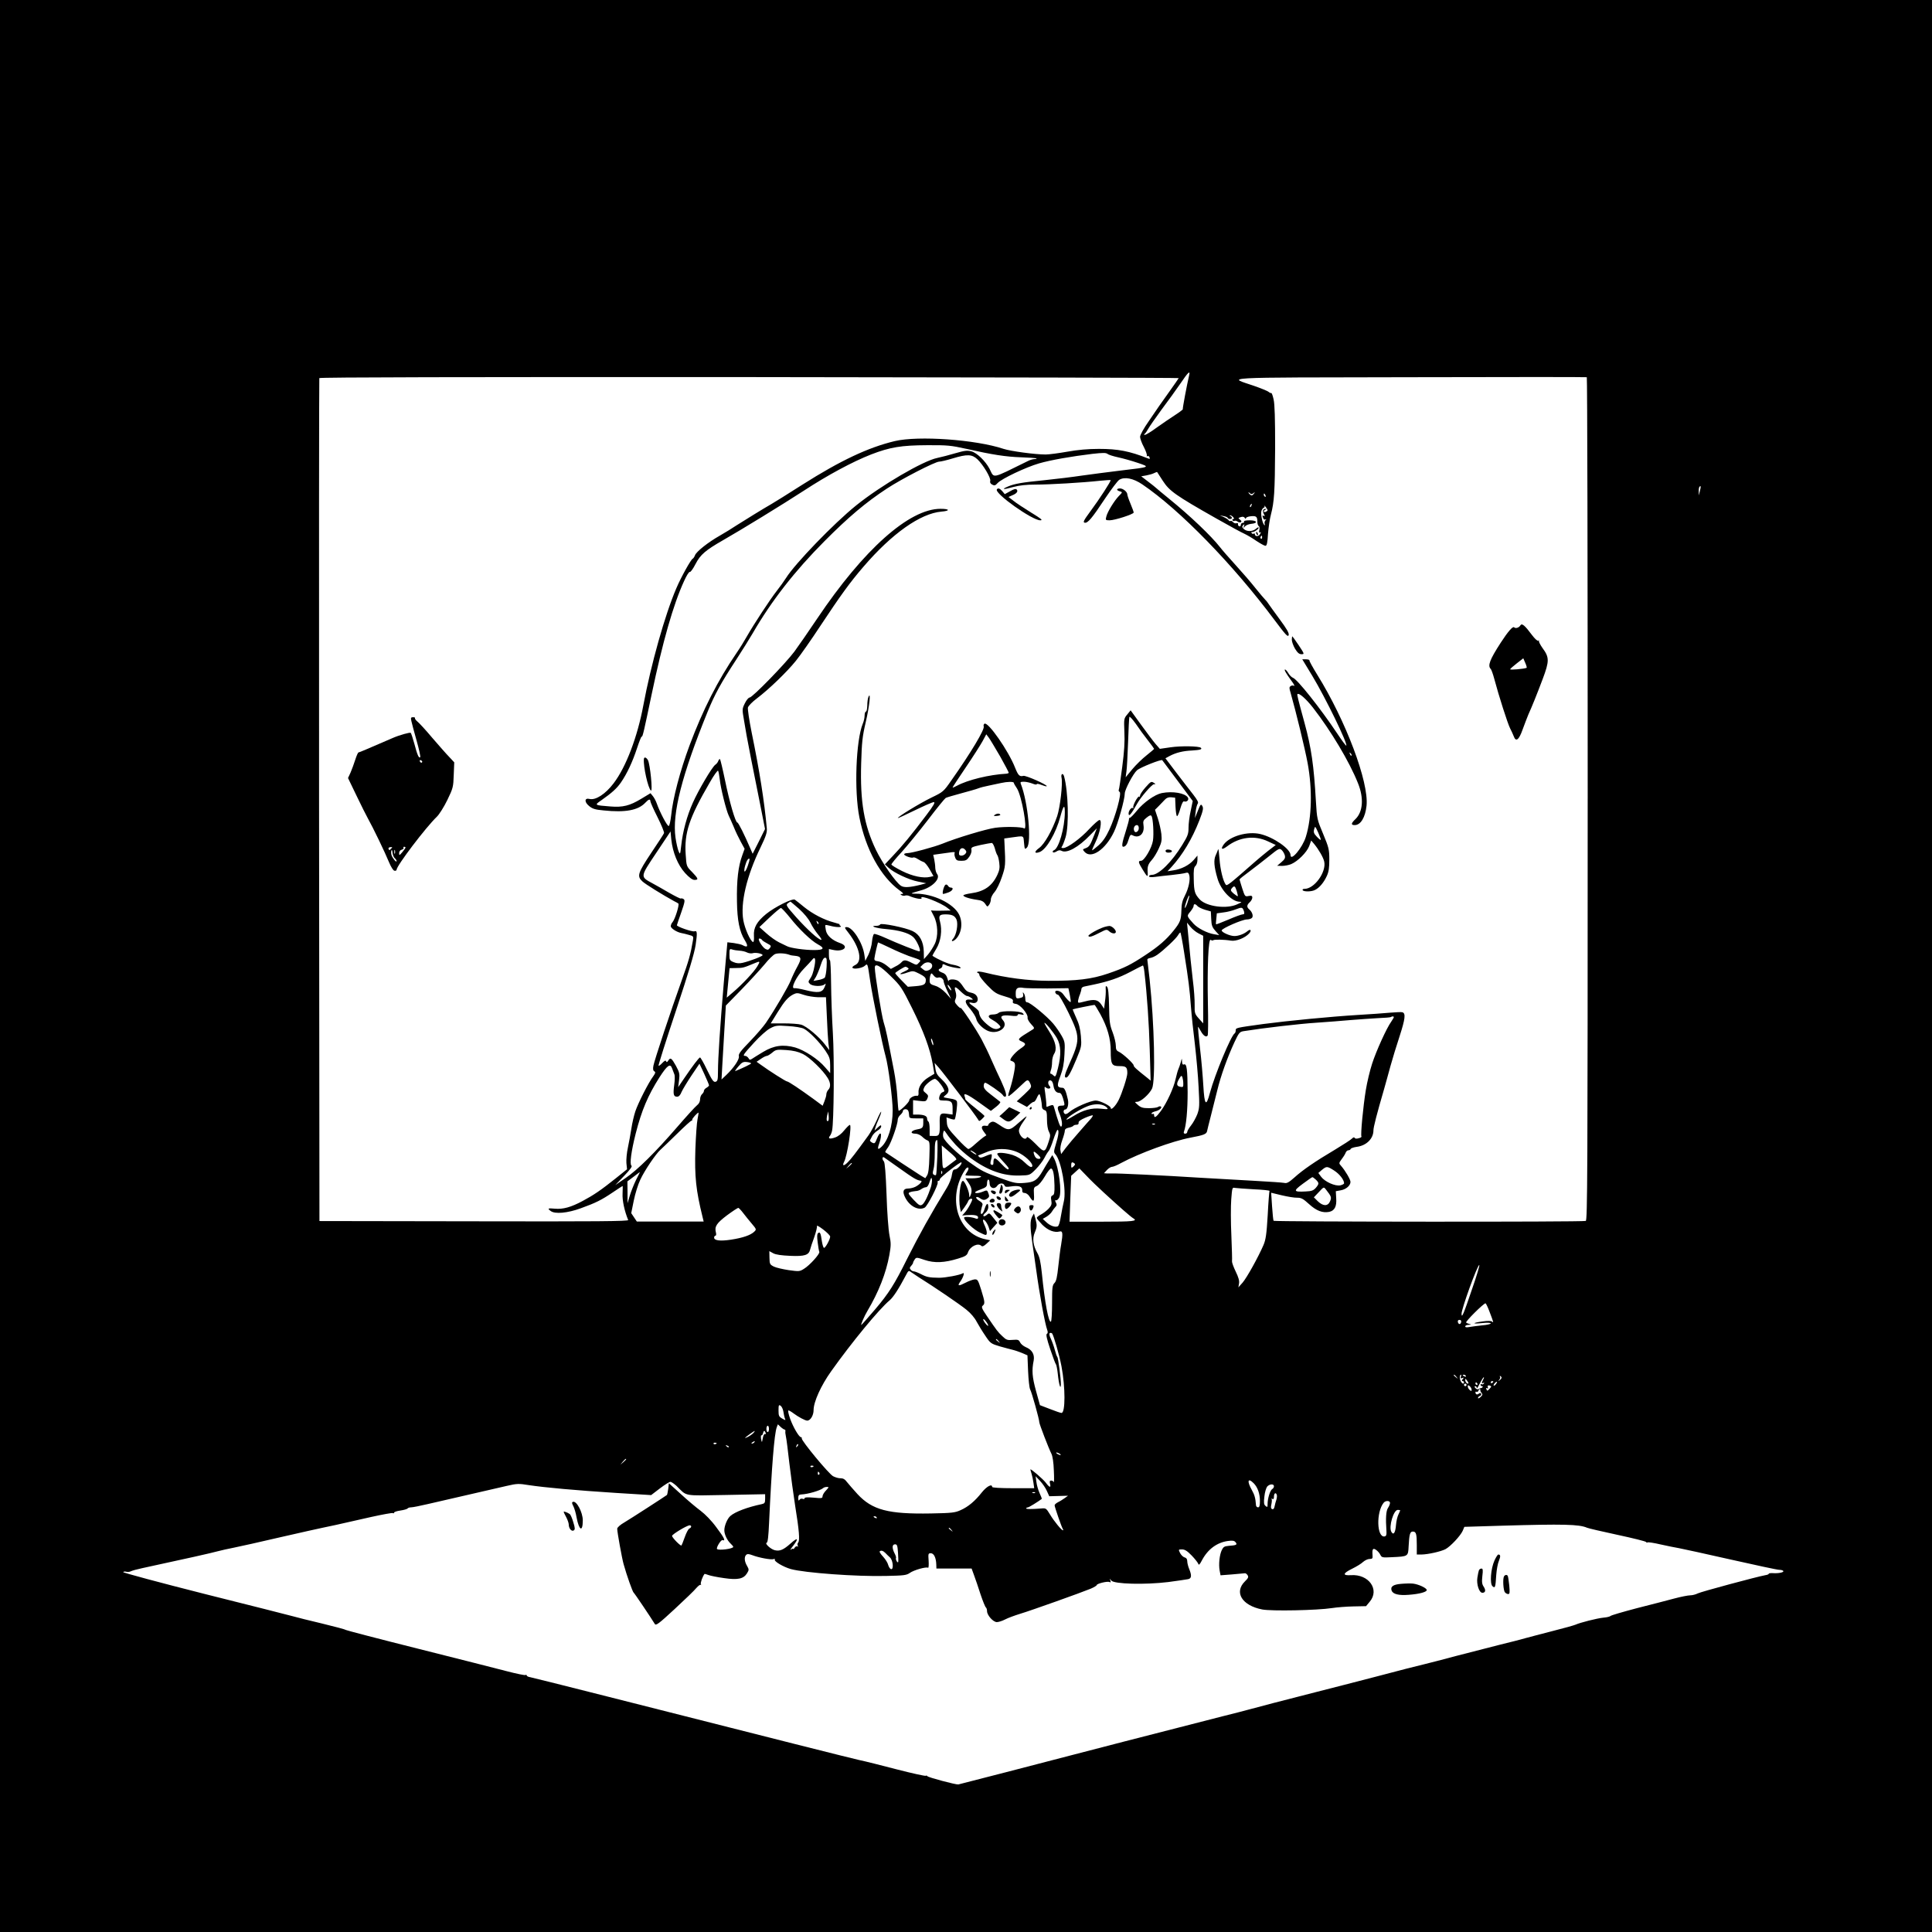 <?xml version="1.0" standalone="no"?>
<!DOCTYPE svg PUBLIC "-//W3C//DTD SVG 20010904//EN"
 "http://www.w3.org/TR/2001/REC-SVG-20010904/DTD/svg10.dtd">
<svg version="1.0" xmlns="http://www.w3.org/2000/svg"
 width="1515pt" height="1515pt" viewBox="0 0 1515 1515"
 preserveAspectRatio="xMidYMid meet">

<g transform="translate(0,1515) scale(0.1,-0.1)"
fill="#000000" stroke="none">
<path d="M0 7575 l0 -7575 7575 0 7575 0 0 7575 0 7575 -7575 0 -7575 0 0
-7575z m9325 4633 c-18 -76 -53 -264 -50 -267 2 -2 -24 -22 -58 -44 -34 -22
-99 -66 -144 -98 -44 -33 -87 -59 -95 -59 -9 0 -9 3 -2 8 6 4 18 21 27 38 9
17 56 84 104 150 49 65 116 158 149 206 60 89 79 107 69 66z m-82 -23 c-1 -3
-33 -49 -70 -101 -37 -53 -75 -106 -83 -117 -8 -12 -45 -66 -82 -120 -38 -54
-68 -108 -68 -122 0 -13 13 -50 30 -81 16 -31 26 -62 23 -67 -3 -6 -1 -7 4 -4
6 4 14 0 17 -9 5 -12 2 -15 -11 -9 -147 58 -236 75 -386 75 -85 0 -164 -7
-248 -22 -68 -12 -144 -22 -169 -22 -84 0 -275 26 -330 44 -218 73 -669 105
-854 61 -208 -50 -423 -151 -723 -341 -114 -73 -224 -141 -243 -152 -60 -34
-212 -128 -275 -168 -33 -22 -91 -58 -130 -80 -92 -52 -184 -125 -195 -154 -5
-13 -13 -25 -18 -27 -14 -6 -90 -142 -128 -231 -90 -209 -199 -598 -259 -918
-46 -248 -136 -485 -233 -612 -64 -85 -142 -135 -189 -123 -40 10 -42 -24 -4
-55 26 -22 47 -29 114 -35 171 -18 272 1 328 61 25 27 39 31 39 11 0 -7 25
-64 56 -125 31 -62 54 -118 51 -125 -2 -7 -48 -77 -101 -156 -105 -158 -113
-182 -68 -223 22 -21 163 -108 249 -155 13 -6 27 -14 32 -18 11 -6 -25 -122
-45 -146 -8 -8 -14 -23 -14 -32 0 -17 49 -48 85 -54 11 -2 37 -8 57 -14 35 -9
37 -12 32 -42 -19 -113 -33 -160 -89 -317 -83 -231 -212 -620 -221 -666 -5
-26 -3 -39 7 -45 11 -6 9 -14 -8 -38 -38 -50 -120 -213 -141 -276 -11 -33 -25
-94 -31 -135 -6 -41 -19 -108 -27 -148 -9 -40 -14 -95 -12 -122 l5 -49 -86
-69 c-120 -96 -175 -133 -261 -179 -93 -50 -155 -67 -220 -61 -54 5 -59 2 -32
-18 33 -26 132 -17 236 21 119 43 161 64 253 126 40 27 74 49 75 49 2 0 1 -27
0 -60 -3 -53 15 -137 44 -207 4 -10 -250 -12 -1208 -10 l-1213 2 -3 3300 c-1
1815 0 3305 2 3310 2 7 1133 9 3372 8 1853 -2 3368 -5 3367 -8z m3207 -3300
c0 -2965 -2 -3303 -15 -3309 -23 -9 -2443 -7 -2448 1 -3 5 -8 56 -12 114 l-7
106 83 -20 c46 -11 101 -20 122 -19 31 0 46 -8 92 -50 58 -53 106 -71 158 -61
42 9 60 42 55 107 l-3 55 38 7 c42 7 77 37 77 66 0 19 -40 87 -73 125 -19 21
-19 22 5 55 14 18 28 41 31 51 4 9 13 17 21 17 8 0 16 5 18 11 2 5 24 13 48
16 75 10 130 64 130 129 0 25 26 127 85 329 12 44 35 124 49 177 15 54 47 160
72 235 43 133 48 176 22 185 -7 3 -51 1 -98 -3 -47 -4 -161 -13 -255 -18 -212
-13 -543 -45 -740 -71 -215 -30 -215 -29 -215 -51 0 -10 -4 -20 -9 -23 -28
-18 -154 -321 -193 -465 -30 -114 -43 -99 -52 57 -4 70 -15 201 -26 292 -10
91 -17 166 -16 168 2 1 11 -14 22 -33 20 -37 43 -52 54 -35 4 6 5 118 2 248
-6 291 4 518 22 502 7 -5 16 -7 19 -3 8 7 86 6 139 -3 41 -7 111 21 143 56 22
24 12 39 -12 19 -27 -23 -71 -39 -103 -39 -35 0 -100 29 -100 44 1 16 162 86
197 86 17 0 35 6 41 13 12 14 1 47 -22 66 -21 18 -20 34 4 56 11 10 20 26 20
36 0 15 -6 17 -29 13 -28 -6 -29 -4 -50 60 -11 36 -21 67 -21 70 0 3 33 30 73
59 40 30 110 84 156 121 78 63 84 66 101 51 10 -9 21 -28 25 -42 5 -21 0 -31
-27 -54 l-33 -28 38 -1 c21 0 53 6 72 14 52 22 122 92 141 141 l16 44 23 -27
c37 -45 72 -106 79 -138 18 -82 -77 -214 -154 -214 -12 0 -18 -4 -15 -10 8
-14 71 -13 98 2 34 17 68 58 91 108 16 34 20 65 20 130 0 79 -4 94 -48 200
-47 112 -49 118 -57 255 -16 282 -36 421 -89 615 -51 186 -60 223 -56 227 12
12 66 -35 121 -105 141 -181 288 -427 354 -594 47 -116 39 -224 -20 -281 -35
-33 -37 -47 -6 -47 47 0 83 60 93 152 19 185 -162 666 -387 1028 -35 57 -63
107 -61 112 1 4 -11 8 -27 8 l-29 0 80 -132 c103 -171 278 -531 265 -545 -3
-2 -35 41 -72 97 -131 196 -313 425 -346 435 -10 4 -26 19 -36 36 -9 16 -21
29 -26 29 -10 0 9 -32 49 -87 24 -32 31 -48 16 -39 -4 2 -14 1 -21 -4 -12 -7
-12 -16 -1 -51 44 -156 112 -435 134 -553 38 -205 33 -427 -14 -578 -26 -85
-120 -197 -120 -143 0 48 -134 141 -238 165 -100 23 -238 -17 -286 -82 -27
-38 -14 -45 26 -15 97 74 217 89 322 39 l60 -28 -60 -46 c-32 -26 -75 -61 -94
-78 -212 -186 -228 -199 -238 -187 -21 28 -43 117 -49 202 -4 50 -8 83 -11 75
-2 -8 -11 -30 -19 -47 -17 -36 -13 -89 14 -181 25 -90 111 -181 172 -183 23
-1 21 -3 -17 -20 -83 -39 -241 -18 -294 38 -39 43 -45 61 -47 159 -2 72 1 93
13 103 9 8 16 29 16 48 l0 34 -30 -35 c-36 -41 -97 -72 -160 -81 l-45 -7 31
33 c87 95 162 220 219 366 30 78 33 96 23 113 -11 18 -14 14 -35 -38 l-23 -57
6 50 c3 28 11 56 16 63 8 9 -1 27 -34 70 -25 31 -84 109 -132 171 l-87 115 33
18 c49 26 105 40 176 43 63 4 81 9 69 21 -13 14 -158 16 -239 4 l-83 -12 -34
39 c-18 21 -69 89 -114 151 l-81 112 -26 -32 c-27 -32 -27 -35 -23 -138 4 -75
-1 -153 -17 -275 -12 -93 -24 -174 -27 -179 -3 -4 0 -12 7 -16 17 -11 -33
-194 -81 -296 -27 -58 -52 -94 -85 -123 -26 -23 -48 -40 -50 -38 -2 1 10 29
26 62 36 73 55 175 32 175 -8 0 -43 -31 -79 -69 -68 -75 -173 -151 -205 -151
-15 0 -18 3 -10 13 5 6 18 39 28 72 28 93 21 359 -12 478 -9 29 -26 19 -20
-10 11 -47 -11 -234 -34 -303 -39 -112 -99 -219 -142 -250 -40 -29 -38 -47 5
-31 53 21 128 149 162 278 24 89 35 100 35 33 -1 -123 -47 -282 -85 -297 -8
-3 -12 -9 -9 -15 3 -5 15 -3 28 5 15 10 27 12 39 6 41 -24 133 26 226 123 l52
53 -21 -54 c-31 -79 -38 -91 -67 -102 -25 -9 -25 -10 -8 -29 52 -58 164 18
230 156 31 63 85 256 85 302 0 30 66 156 96 182 26 23 191 88 198 79 1 -2 56
-75 121 -162 l118 -158 -16 -77 c-10 -43 -17 -102 -17 -133 0 -48 -6 -64 -49
-134 -82 -134 -184 -235 -238 -235 -12 0 -23 -5 -23 -11 0 -7 16 -9 48 -5 26
4 85 10 132 15 47 5 95 12 107 16 16 5 23 2 28 -15 11 -34 -4 -106 -33 -162
-21 -40 -27 -68 -28 -118 -2 -73 -10 -94 -61 -157 -57 -71 -114 -121 -215
-188 -122 -81 -168 -104 -299 -149 -129 -44 -243 -58 -468 -57 -162 1 -329 23
-499 65 -29 7 -55 10 -58 5 -3 -5 0 -9 5 -9 6 0 11 -7 11 -16 0 -9 28 -45 62
-80 56 -58 70 -67 134 -86 58 -17 70 -24 67 -39 -4 -13 2 -18 23 -21 33 -4 97
-79 92 -109 -2 -9 11 -32 27 -49 28 -30 29 -33 11 -44 -121 -74 -122 -76 -81
-94 34 -16 32 -25 -16 -57 -44 -31 -89 -87 -73 -92 37 -13 39 -20 26 -93 -7
-39 -21 -95 -31 -125 -10 -29 -17 -56 -14 -59 5 -5 31 18 125 106 25 24 33 23
47 -9 12 -27 11 -30 -46 -84 l-60 -55 40 -22 40 -22 22 20 c12 11 26 20 32 20
6 0 16 14 23 30 7 17 16 30 20 30 7 0 19 -59 21 -102 0 -9 9 -20 20 -23 16 -5
19 -16 19 -73 0 -40 6 -79 15 -95 13 -26 13 -34 -1 -77 -30 -91 -33 -92 -104
-19 -37 37 -65 59 -67 52 -12 -34 -63 9 -63 53 0 11 14 40 30 62 17 23 30 44
30 48 0 3 -28 -20 -62 -50 -71 -64 -82 -65 -154 -15 -36 24 -47 28 -64 19 -11
-6 -20 -15 -20 -21 0 -6 -8 -9 -17 -7 -36 6 -44 -11 -20 -44 l22 -30 -24 -16
c-13 -9 -42 -34 -65 -54 -22 -21 -46 -38 -52 -38 -7 0 -47 37 -89 83 -67 72
-78 89 -80 124 l-3 41 29 -10 c17 -6 32 -8 35 -6 9 9 24 123 18 140 -3 12 -20
19 -55 24 -27 4 -49 9 -49 11 0 3 10 13 22 22 30 25 17 66 -37 117 -36 33 -45
49 -50 85 l-6 44 31 -35 c37 -41 293 -379 308 -406 10 -18 11 -18 31 0 12 11
21 22 21 25 0 3 -34 32 -75 65 -41 32 -75 62 -75 66 0 5 -3 15 -6 24 -12 31
23 16 115 -50 l91 -65 41 32 c22 17 37 35 32 39 -4 4 -36 28 -69 54 -48 36
-61 53 -60 72 0 13 6 24 11 24 14 0 128 -80 138 -96 4 -8 12 -14 17 -14 19 0
9 39 -29 122 -22 45 -56 121 -77 168 -20 47 -55 119 -77 160 -48 88 -158 253
-164 246 -3 -3 -15 7 -28 22 -19 21 -21 30 -12 49 7 16 7 34 0 58 -14 44 -3
44 41 0 20 -19 41 -35 49 -35 7 0 22 -7 33 -15 18 -15 18 -15 -11 -13 -44 4
-43 -22 4 -75 21 -26 42 -59 46 -75 6 -31 43 -71 84 -92 78 -40 177 23 125 81
-27 30 -8 42 57 35 42 -5 59 -4 59 5 0 7 9 9 27 4 23 -5 25 -4 14 9 -17 20
-170 23 -190 4 -6 -7 -26 -13 -43 -13 -41 0 -47 -20 -11 -39 15 -8 39 -24 51
-36 19 -18 21 -24 10 -31 -27 -17 -56 -8 -101 31 -42 37 -56 59 -61 97 -1 7
-19 25 -39 39 -43 29 -47 39 -13 30 33 -8 53 16 38 49 -8 16 -23 26 -47 31
-28 5 -42 16 -61 45 -13 21 -32 43 -43 49 -27 14 -71 13 -72 -2 0 -7 -5 2 -10
21 -7 23 -19 37 -40 44 -32 12 -37 25 -14 33 8 4 15 12 15 20 0 16 5 17 28 5
10 -5 41 -14 70 -19 42 -7 50 -7 42 3 -6 7 -32 16 -57 20 -35 5 -118 41 -161
70 -1 2 12 26 30 55 36 59 48 146 29 215 -12 45 -4 55 44 55 51 0 73 -11 86
-42 14 -35 -1 -121 -28 -150 -21 -23 0 -24 23 -1 45 46 56 130 24 193 -44 86
-205 163 -339 162 -49 0 -45 2 44 27 87 24 153 92 123 128 -7 9 -13 30 -14 47
0 17 -4 47 -8 67 l-8 36 49 7 c26 3 65 9 87 12 26 4 37 3 32 -4 -3 -6 -2 -22
4 -36 8 -22 16 -26 49 -26 33 0 43 5 61 31 13 18 20 40 18 53 -4 22 1 24 71
40 42 9 82 16 88 16 7 0 17 -19 24 -42 6 -24 15 -48 20 -54 5 -7 12 -34 15
-61 5 -37 1 -59 -15 -93 -41 -88 -103 -131 -208 -145 -29 -4 -55 -11 -58 -15
-6 -10 43 -27 107 -36 35 -4 51 -13 64 -32 16 -24 17 -25 30 -7 8 10 14 30 14
43 0 13 13 39 29 57 16 18 42 71 57 117 29 84 30 93 21 263 l-2 40 50 7 c110
15 99 19 105 -41 5 -52 6 -54 23 -37 38 39 8 358 -48 499 -6 14 -2 17 24 17
18 0 47 -7 66 -14 19 -8 35 -11 35 -5 0 5 16 2 37 -6 20 -8 38 -13 41 -10 9 9
-163 86 -183 81 -30 -8 -41 4 -65 64 -52 133 -212 362 -240 345 -6 -4 -9 -13
-6 -21 9 -23 -99 -204 -252 -421 -63 -91 -66 -93 -157 -137 -91 -44 -271 -154
-264 -161 2 -1 62 26 133 61 72 35 138 64 148 64 14 0 1 -24 -58 -102 -116
-154 -191 -245 -262 -319 l-63 -67 28 -26 c41 -39 159 -95 232 -109 l64 -13
-44 -12 c-84 -21 -130 -24 -154 -8 -41 27 -147 179 -196 281 -93 194 -125 377
-116 678 5 167 9 209 36 325 29 124 42 246 21 197 -5 -11 -9 -41 -9 -67 -1
-27 -5 -48 -11 -48 -5 0 -10 -14 -10 -30 0 -17 -6 -46 -14 -64 -54 -130 -69
-526 -27 -736 50 -252 167 -464 315 -572 29 -21 34 -28 20 -28 -15 0 -16 -2
-5 -9 8 -5 20 -7 28 -4 7 3 21 2 31 -2 47 -21 107 -31 98 -17 -18 29 150 -35
204 -78 l25 -20 -55 -1 c-30 -1 -65 -1 -78 0 l-22 2 22 -43 c33 -63 37 -160 8
-220 -12 -25 -36 -63 -53 -83 l-32 -36 -1 59 c-2 79 -33 135 -88 161 -55 27
-249 66 -254 52 -2 -6 -15 -11 -30 -11 -58 0 -3 -19 73 -25 103 -9 178 -30
214 -61 29 -24 68 -114 50 -114 -15 0 -173 63 -263 104 -44 20 -85 35 -92 32
-6 -2 -13 -29 -16 -58 -2 -30 -15 -76 -28 -104 l-25 -49 -7 48 c-13 94 -92
217 -138 217 -20 0 -19 -4 15 -47 88 -115 110 -224 50 -251 -15 -7 -24 -16
-20 -21 8 -14 77 -3 97 16 22 20 21 21 42 -122 17 -117 94 -492 120 -586 22
-77 56 -338 56 -426 0 -123 -36 -239 -89 -287 -28 -26 -33 -18 -16 29 27 77
10 108 -19 35 -14 -36 -18 -40 -37 -30 -11 6 -19 14 -17 18 2 4 10 19 17 33 7
14 26 33 42 43 16 9 29 24 29 33 0 13 -5 12 -26 -8 l-26 -24 7 25 c4 14 15 43
26 66 10 22 19 47 19 55 0 8 -16 -20 -34 -63 -19 -42 -48 -96 -65 -120 -105
-145 -139 -189 -164 -213 -29 -30 -45 -29 -29 2 26 47 64 294 46 292 -5 0 -25
-20 -44 -43 -21 -27 -50 -49 -73 -56 -40 -14 -57 -9 -39 13 6 7 14 26 17 42
14 66 18 565 6 764 -7 113 -13 288 -14 388 -1 101 -5 183 -9 183 -5 0 -8 20
-8 44 l0 44 33 -7 c83 -18 130 28 54 54 -61 21 -104 59 -111 101 -4 20 -6 38
-3 40 2 2 19 -1 38 -6 46 -13 100 -13 79 0 -8 5 -10 10 -5 11 6 0 -14 7 -44
15 -80 21 -168 67 -235 121 -32 26 -65 53 -73 58 -17 13 -157 -57 -225 -112
-73 -60 -100 -107 -96 -171 2 -31 -1 -51 -7 -49 -21 7 -64 104 -76 170 -24
135 25 346 135 572 43 89 52 118 49 150 -20 216 -56 445 -119 752 -19 95 -32
182 -29 195 4 13 35 45 70 71 94 71 236 208 306 295 34 42 122 167 194 277
155 234 229 337 336 461 223 260 447 418 611 432 72 6 66 22 -7 22 -245 0
-603 -319 -967 -861 -64 -96 -145 -212 -179 -259 -72 -96 -329 -360 -351 -360
-8 0 -25 -20 -37 -45 -22 -45 -22 -46 -6 -138 8 -50 18 -103 20 -117 7 -39 52
-273 101 -513 l43 -218 -48 -97 -49 -97 -17 39 c-47 110 -95 206 -103 206 -15
0 -62 162 -97 333 -18 87 -36 161 -39 164 -3 3 -9 -3 -13 -13 -3 -10 -14 -25
-24 -31 -26 -19 -131 -197 -176 -298 -46 -102 -79 -225 -91 -335 -8 -72 -9
-74 -21 -45 -7 17 -18 65 -24 107 -27 189 50 490 252 987 56 137 103 223 226
411 45 69 102 161 128 205 145 251 329 487 562 721 189 190 324 304 490 413
114 75 378 211 410 211 12 0 59 11 105 25 115 35 152 33 195 -7 45 -43 107
-147 100 -169 -4 -12 2 -22 15 -29 18 -10 25 -8 43 12 31 34 221 124 324 154
94 27 254 55 420 75 81 9 105 9 117 0 8 -7 46 -19 83 -27 37 -8 106 -27 153
-43 101 -34 105 -33 -133 -61 -92 -11 -227 -29 -300 -39 -73 -11 -204 -27
-292 -36 -182 -18 -239 -28 -291 -50 -57 -24 -36 -26 41 -4 49 13 102 19 176
19 111 0 367 15 504 30 44 4 82 7 84 5 5 -6 -87 -148 -159 -245 -52 -71 -60
-86 -44 -89 24 -4 55 32 161 192 47 70 96 135 109 144 41 26 110 13 181 -35
295 -200 709 -625 1038 -1065 86 -115 104 -135 110 -118 5 16 -13 47 -72 127
-43 58 -82 113 -88 122 -5 9 -17 23 -26 32 -8 8 -42 48 -75 89 -32 41 -102
122 -154 179 -52 57 -108 121 -123 141 -68 87 -233 245 -402 382 -49 40 -95
78 -101 84 -6 6 -34 28 -63 50 l-52 40 40 7 c22 4 50 12 61 18 12 6 23 10 24
8 1 -2 21 -32 44 -68 52 -80 97 -113 422 -297 121 -68 190 -106 219 -119 19
-9 61 -33 92 -55 32 -21 64 -39 72 -39 11 0 16 23 20 93 4 50 14 119 23 152
26 100 31 175 33 520 0 232 -3 346 -12 383 -6 29 -15 52 -18 50 -3 -2 -13 2
-21 9 -8 7 -59 28 -114 47 -204 71 -323 65 1216 68 762 2 1388 2 1393 0 4 -2
7 -1490 7 -3307z m-4875 2746 c208 -47 312 -63 434 -67 62 -2 116 -6 119 -9 3
-3 -4 -5 -16 -5 -11 0 -33 -6 -49 -14 -297 -146 -264 -139 -304 -61 -32 60
-98 124 -142 136 -32 8 -53 6 -125 -15 -48 -14 -112 -31 -142 -37 -111 -22
-445 -218 -636 -372 -175 -141 -480 -457 -550 -569 -15 -24 -48 -70 -74 -103
-53 -68 -177 -257 -233 -355 -20 -36 -56 -94 -81 -130 -147 -215 -264 -445
-368 -723 -75 -201 -132 -419 -145 -551 -5 -44 -13 -81 -19 -83 -11 -4 -70
108 -94 177 -7 20 -21 46 -31 58 l-18 22 -73 -44 c-89 -54 -144 -68 -241 -60
-127 10 -128 10 -71 49 83 58 122 94 153 139 48 69 92 164 126 268 18 54 34
95 37 92 7 -6 18 44 78 331 86 410 169 703 254 888 19 43 40 76 45 72 6 -3 26
25 45 62 38 74 78 108 216 187 142 81 465 279 633 388 188 123 384 228 527
284 150 58 238 72 440 73 159 1 187 -2 305 -28z m5755 -331 l-8 -35 -1 31 c-1
17 2 34 6 37 11 12 12 3 3 -33z m-3501 -17 c14 11 14 10 2 -6 -10 -13 -17 -15
-27 -6 -8 6 -14 14 -14 17 0 3 5 1 12 -6 9 -9 15 -9 27 1z m95 -19 c3 -8 2
-12 -4 -9 -6 3 -10 10 -10 16 0 14 7 11 14 -7z m-111 -79 c-3 -9 -8 -14 -10
-11 -3 3 -2 9 2 15 9 16 15 13 8 -4z m127 -36 c0 -4 -7 -9 -15 -13 -8 -3 -15
-1 -15 3 0 5 6 12 13 14 9 4 9 6 0 6 -19 1 -25 -17 -12 -40 8 -15 8 -19 0 -15
-13 8 -14 4 -5 -18 3 -9 11 -13 18 -9 8 4 8 2 -1 -7 -6 -7 -9 -20 -6 -29 4 -9
2 -12 -3 -8 -16 15 -31 93 -21 115 6 12 14 22 19 22 5 0 6 6 3 13 -4 6 1 3 9
-7 9 -11 16 -23 16 -27z m-312 -61 c5 -11 32 -10 32 1 0 5 -6 12 -12 14 -8 4
-9 6 -2 6 6 1 17 -6 24 -14 9 -11 9 -15 1 -15 -7 0 -9 -5 -6 -10 4 -6 11 -8
16 -4 5 3 16 0 24 -6 8 -6 19 -9 25 -5 8 5 5 11 -6 20 -16 12 -16 13 5 20 16
5 26 3 32 -6 5 -9 9 -10 9 -3 0 7 18 14 40 16 42 4 50 -4 50 -47 0 -13 5 -27
11 -31 6 -3 8 -17 4 -31 -4 -17 -2 -23 6 -18 8 6 8 2 0 -13 -11 -21 -41 -21
-41 0 0 5 -4 7 -9 3 -5 -3 -13 -1 -16 5 -4 6 -3 9 2 8 13 -4 53 22 53 34 0 6
-10 2 -22 -9 -27 -23 -72 -23 -96 0 -13 14 -14 19 -3 29 10 11 11 9 6 -7 -6
-18 -5 -19 7 -3 8 9 29 18 48 20 57 5 49 28 -10 28 -31 0 -49 -4 -45 -10 3 -5
-1 -10 -9 -10 -9 0 -16 -7 -16 -16 0 -9 -6 -14 -12 -11 -7 2 -12 10 -10 17 2
7 -3 10 -12 7 -8 -3 -20 1 -26 8 -7 8 -16 13 -20 10 -5 -3 -12 -1 -15 5 -4 6
-21 17 -38 25 l-32 14 30 -6 c17 -3 32 -10 33 -15z m269 -153 c0 -8 -4 -12 -9
-9 -5 3 -6 10 -3 15 9 13 12 11 12 -6z m-896 -1590 c27 -34 49 -65 49 -67 0
-3 -27 -25 -59 -51 -32 -25 -83 -74 -112 -109 l-52 -63 6 45 c4 25 9 128 13
230 3 102 8 191 10 198 2 7 24 -17 50 -53 25 -37 67 -95 95 -130z m-1158 -127
c37 -66 67 -123 67 -127 0 -4 -8 -7 -17 -8 -134 -7 -306 -49 -390 -95 -18 -10
-33 -16 -33 -13 0 3 46 73 103 157 57 84 116 177 132 206 l29 54 21 -28 c11
-15 50 -81 88 -146z m2755 7 c-3 -3 -9 2 -12 12 -6 14 -5 15 5 6 7 -7 10 -15
7 -18z m-4954 -186 c7 -70 51 -244 70 -284 8 -16 26 -57 40 -90 13 -33 38 -85
55 -116 l30 -55 -18 -50 c-32 -86 -45 -197 -42 -364 2 -147 20 -236 61 -302
30 -49 24 -62 -18 -39 -9 5 -40 12 -68 16 l-50 6 -28 -313 c-29 -345 -46 -595
-46 -704 0 -62 -3 -72 -19 -77 -16 -4 -27 12 -67 94 -26 55 -51 98 -55 97 -10
-4 -59 -68 -120 -158 l-51 -75 7 55 c6 49 3 61 -25 113 -34 61 -43 67 -60 40
-8 -13 -13 -15 -17 -5 -3 9 -12 5 -30 -14 -13 -14 -26 -24 -29 -21 -3 2 58
196 136 430 100 302 145 451 155 518 14 94 12 114 -9 106 -17 -6 -141 37 -138
48 1 6 17 52 35 103 27 78 30 94 17 102 -8 5 -17 7 -21 4 -4 -2 -44 18 -90 44
-46 27 -106 61 -134 76 -96 52 -96 48 31 238 l112 168 6 -63 c11 -102 51 -200
108 -263 34 -37 58 -54 74 -54 34 0 30 11 -19 62 -44 44 -44 45 -50 135 -12
171 26 287 187 564 33 59 64 101 67 95 4 -6 9 -36 13 -67z m2306 -28 c0 -4 11
-24 25 -44 36 -55 86 -331 56 -313 -20 13 -150 15 -226 5 -70 -9 -311 -82
-415 -125 -65 -26 -242 -74 -276 -74 -13 0 -24 -4 -24 -9 0 -12 59 -33 72 -25
5 3 21 -3 36 -13 15 -10 35 -20 45 -23 10 -3 31 -29 47 -57 l30 -53 -26 -6
c-53 -13 -137 4 -221 46 -46 23 -83 46 -83 51 0 6 36 50 80 97 43 48 136 161
206 252 69 91 132 168 140 173 7 4 62 20 121 36 59 16 120 33 134 39 15 6 53
16 85 22 33 7 75 16 94 20 49 11 100 12 100 1z m2407 -447 c-2 -2 -16 9 -31
25 -23 24 -27 35 -21 58 7 27 8 27 32 -26 13 -29 22 -55 20 -57z m-2787 -79
c10 -12 10 -18 0 -30 -16 -19 -50 -20 -50 -1 0 43 27 59 50 31z m-1706 -124
c-9 -27 -21 -48 -25 -45 -9 5 9 74 23 92 20 23 20 3 2 -47z m3834 -198 c6 -20
10 -39 8 -41 -2 -1 -16 8 -32 21 -24 21 -26 27 -15 41 20 24 26 20 39 -21z
m-387 -94 c-11 -30 -20 -46 -20 -37 -1 20 29 101 35 95 2 -2 -5 -28 -15 -58z
m-3045 -46 c39 -36 74 -77 89 -108 13 -28 41 -70 60 -93 20 -23 31 -42 25 -42
-21 0 -110 81 -197 178 -77 87 -82 96 -66 108 10 7 19 14 21 14 2 0 32 -26 68
-57z m3124 22 c7 -8 33 -21 59 -29 l46 -13 3 -60 c2 -50 8 -65 33 -93 l30 -33
-41 7 c-54 9 -128 47 -161 83 -54 60 -54 60 -25 94 14 17 26 37 26 45 0 18 14
18 30 -1z m365 -42 c5 -17 2 -23 -10 -23 -9 0 -59 -18 -112 -41 -52 -22 -96
-39 -97 -37 -2 2 -1 22 2 44 l4 42 51 7 c29 3 72 14 97 24 49 19 54 18 65 -16z
m-3560 -49 c71 -90 166 -181 218 -209 58 -31 48 -45 -30 -45 -75 0 -185 16
-211 30 -9 5 -37 18 -62 30 -25 12 -70 44 -100 71 l-55 49 79 75 c44 41 84 75
90 75 6 -1 38 -35 71 -76z m223 -49 c-3 -3 -9 2 -12 12 -6 14 -5 15 5 6 7 -7
10 -15 7 -18z m2980 -74 l37 -19 0 -344 0 -343 -34 38 c-32 36 -34 42 -33 107
1 38 -5 124 -14 192 -13 113 -21 188 -39 383 l-7 70 27 -33 c15 -18 43 -41 63
-51z m-112 -153 c34 -214 43 -286 53 -423 5 -66 19 -199 31 -295 11 -96 25
-247 29 -335 8 -146 7 -164 -10 -212 -11 -28 -33 -68 -49 -88 -17 -21 -30 -44
-30 -51 0 -8 -7 -14 -16 -14 -10 0 -14 5 -10 16 18 47 29 168 29 310 -1 181
-7 226 -29 217 -10 -4 -14 3 -15 23 -1 28 -1 28 -10 -6 -5 -19 -14 -44 -19
-55 -5 -11 -14 -45 -21 -75 -15 -71 -69 -188 -115 -251 -37 -50 -54 -61 -54
-33 0 8 -4 12 -10 9 -5 -3 -10 -2 -10 4 0 5 13 12 29 16 32 7 57 30 44 38 -5
3 -15 2 -23 -4 -8 -5 -41 -9 -72 -9 -46 0 -62 5 -85 25 -27 24 -27 24 -6 25
29 0 96 60 117 104 28 60 18 506 -19 855 -9 79 -17 149 -18 155 -1 6 9 12 23
14 14 2 38 13 55 25 50 35 149 128 163 154 8 14 16 22 19 20 2 -3 16 -74 29
-159z m-3311 102 c3 -6 22 -18 41 -28 31 -16 33 -20 21 -36 -11 -15 -17 -17
-35 -7 -19 10 -52 58 -52 76 0 9 18 6 25 -5z m1007 -64 c51 -25 116 -52 143
-62 104 -35 100 -32 80 -54 -17 -19 -18 -19 -56 0 -46 24 -62 25 -80 4 -7 -8
-28 -24 -48 -33 l-35 -19 -36 29 c-19 15 -48 29 -65 31 -23 2 -30 8 -28 23 3
26 26 125 29 125 2 0 45 -20 96 -44z m-1182 -21 c19 -1 45 -7 58 -14 12 -6 32
-9 43 -6 23 8 79 -3 79 -15 0 -9 -100 -47 -156 -60 -26 -6 -47 -5 -71 5 -31
13 -33 17 -33 60 0 44 1 46 23 39 12 -4 38 -8 57 -9z m390 -32 c8 -4 28 -7 43
-8 52 -5 55 -20 20 -84 -18 -32 -41 -81 -52 -109 -20 -50 -123 -227 -195 -333
-19 -28 -76 -94 -126 -146 -72 -74 -91 -99 -86 -115 6 -24 -39 -91 -99 -148
l-37 -35 6 110 c3 61 11 191 17 290 l11 180 122 125 c67 69 148 158 181 197
32 40 70 77 84 82 25 9 79 6 111 -6z m198 -84 c-10 -54 -20 -83 -40 -111 -10
-14 -10 -21 3 -33 19 -20 93 -22 114 -5 13 11 13 9 1 -21 -18 -43 -50 -48
-150 -23 -39 10 -79 17 -88 15 -30 -4 19 96 77 154 27 28 56 59 63 68 22 29
30 11 20 -44z m94 -11 c-2 -40 -9 -78 -15 -85 -7 -6 -29 -15 -50 -18 l-38 -7
20 33 c10 19 27 60 37 92 12 38 23 57 34 57 13 0 15 -11 12 -72z m-543 5 c-25
-43 -121 -145 -192 -205 l-48 -41 6 64 c3 35 8 87 11 115 l5 52 47 1 c61 1 58
0 157 41 35 15 37 11 14 -27z m1371 3 c0 -13 -10 -26 -25 -33 -21 -9 -29 -8
-47 6 l-21 18 20 20 c27 27 73 20 73 -11z m-327 -79 c80 -78 89 -91 169 -252
91 -183 140 -316 162 -438 l13 -77 -49 -30 c-51 -32 -80 -78 -75 -122 1 -14
-3 -22 -10 -21 -24 5 -63 -17 -63 -35 0 -15 -68 -82 -83 -82 -2 0 -7 46 -10
103 -3 56 -15 152 -27 212 -53 275 -63 323 -81 380 -16 52 -69 378 -69 427 0
38 41 16 123 -65z m1991 31 c21 -181 36 -404 42 -612 l7 -240 -24 20 c-89 70
-109 89 -109 99 0 15 -85 93 -117 108 -18 8 -23 18 -23 47 0 21 -11 68 -25
105 -23 59 -26 86 -28 206 -2 98 -7 143 -16 151 -10 11 -12 6 -10 -22 1 -19
-1 -61 -6 -92 l-7 -58 -22 33 c-26 38 -53 44 -129 24 -55 -14 -55 -14 -53 7 2
11 8 34 15 49 6 16 11 35 11 42 0 8 10 17 23 19 12 3 45 10 72 15 119 25 200
53 287 99 51 27 96 50 100 51 4 0 9 -23 12 -51z m-1854 32 c11 -7 4 -13 -30
-29 -52 -23 -32 -28 29 -6 39 13 44 13 91 -11 37 -19 50 -31 50 -47 0 -36 -12
-44 -78 -50 l-63 -5 -50 51 c-27 27 -49 53 -49 56 0 6 70 50 80 50 3 1 12 -3
20 -9z m236 -76 c19 7 44 -10 44 -30 0 -8 13 -42 29 -76 l29 -61 -41 46 c-28
29 -57 49 -84 57 -37 11 -43 17 -43 41 0 15 3 35 7 45 6 15 8 15 25 -6 11 -14
24 -20 34 -16z m104 -98 c0 -5 -7 -1 -15 10 -8 10 -14 24 -14 29 0 6 6 1 14
-9 8 -11 15 -24 15 -30z m756 13 l162 2 11 -52 c6 -29 9 -54 7 -56 -5 -5 -33
24 -59 61 -20 29 -71 38 -61 11 4 -8 12 -15 20 -15 8 0 44 -62 84 -144 91
-188 91 -210 1 -409 -32 -72 -38 -97 -21 -97 15 0 36 37 81 145 40 97 41 102
35 180 -5 58 -15 98 -37 144 -16 35 -28 65 -27 66 3 3 161 35 171 35 3 0 23
-33 45 -72 56 -103 82 -193 82 -290 0 -105 8 -118 69 -118 52 0 61 -8 61 -56
0 -29 -42 -159 -68 -210 -24 -48 -62 -85 -62 -62 0 16 -85 58 -117 58 -42 0
-170 -56 -210 -92 -12 -11 -26 -17 -32 -13 -16 9 -13 35 3 35 17 0 28 41 20
78 -15 66 -26 92 -42 92 -44 1 -46 15 -17 92 20 54 29 98 32 169 5 91 4 100
-21 145 -15 27 -45 71 -67 97 -50 59 -182 167 -203 167 -11 0 -16 9 -16 28 0
15 -5 34 -11 42 -9 12 -10 11 -6 -7 3 -15 -1 -23 -17 -27 -37 -10 -41 -7 -41
34 -1 42 14 52 65 43 13 -2 97 -4 186 -4z m-1800 -69 l61 0 7 -152 c3 -84 9
-178 12 -208 l7 -55 -31 41 c-46 62 -148 148 -190 159 -20 6 -82 10 -137 10
l-101 0 53 86 c56 90 81 119 125 142 25 12 34 12 80 -4 29 -10 80 -18 114 -19z
m4514 -156 c0 -3 -9 -19 -20 -35 -36 -49 -118 -230 -150 -329 -17 -52 -40
-147 -50 -210 -20 -122 -42 -349 -34 -362 3 -4 -8 -11 -23 -14 -16 -5 -28 -3
-31 4 -2 6 -10 4 -21 -7 -10 -10 -69 -48 -132 -86 -157 -93 -254 -160 -318
-218 -44 -39 -60 -48 -80 -43 -14 3 -116 10 -226 16 -110 6 -308 17 -440 25
-263 17 -661 36 -685 33 -8 0 -26 0 -39 0 l-24 2 23 25 c13 14 31 25 40 25 9
0 41 13 71 30 144 77 402 172 545 199 106 20 126 28 130 53 1 7 14 58 28 113
14 55 37 146 51 203 28 116 79 258 135 379 35 75 41 82 72 87 156 25 441 58
568 66 85 6 207 15 270 21 63 5 160 12 214 15 55 2 102 6 104 9 7 7 22 6 22
-1z m-2643 -163 c33 -56 36 -132 9 -238 -16 -64 -20 -71 -33 -58 -8 8 -18 15
-23 15 -6 0 -5 11 0 26 6 14 10 43 10 65 0 22 7 51 16 65 24 36 13 94 -35 170
-23 36 -41 68 -41 72 1 13 70 -71 97 -117z m-1983 72 c41 -21 125 -107 169
-173 32 -48 37 -62 37 -115 l0 -60 -40 46 c-53 63 -162 134 -234 155 -94 26
-168 16 -252 -35 -38 -23 -77 -47 -87 -54 -15 -10 -20 -9 -28 6 -6 9 -17 17
-25 17 -23 0 -16 11 70 105 44 48 98 97 125 111 43 23 53 24 140 18 55 -3 108
-12 125 -21z m1015 -123 c0 -9 -4 -8 -9 5 -5 11 -9 27 -9 35 0 9 4 8 9 -5 5
-11 9 -27 9 -35z m-1023 -75 c53 -26 158 -128 195 -189 23 -37 24 -72 4 -92
-8 -9 -15 -24 -15 -35 0 -11 -7 -35 -15 -55 l-14 -35 -73 54 c-106 77 -195
137 -207 137 -9 0 -140 83 -207 132 l-31 22 34 23 c19 13 39 23 46 23 7 0 26
12 42 25 28 24 35 26 110 21 57 -4 94 -13 131 -31z m-406 -74 c0 -5 -71 -39
-124 -60 -5 -2 5 14 23 35 29 34 38 39 67 36 19 -2 34 -7 34 -11z m-330 -172
c0 -4 -9 -13 -20 -19 -11 -6 -20 -17 -20 -24 0 -8 -7 -19 -15 -26 -8 -7 -15
-25 -15 -40 0 -18 -9 -36 -25 -48 -14 -11 -83 -87 -153 -168 -173 -200 -312
-338 -408 -403 l-79 -54 69 72 c47 49 66 75 58 80 -16 10 -2 114 33 252 47
183 95 297 187 442 61 94 84 110 98 70 6 -15 14 -37 18 -47 5 -11 4 -48 -1
-84 -10 -75 -5 -92 23 -92 13 0 25 12 35 38 9 20 44 78 78 129 l62 92 38 -81
c20 -44 37 -84 37 -89z m3719 15 c1 -28 -2 -31 -24 -26 -29 5 -32 23 -8 63 15
26 19 27 25 12 3 -10 7 -32 7 -49z m-1919 14 c12 -13 28 -35 36 -50 13 -24 12
-27 -5 -33 -18 -5 -34 -48 -23 -60 3 -3 17 -5 31 -5 61 0 71 -9 71 -61 l0 -49
-44 6 c-54 8 -59 0 -57 -79 2 -86 -3 -97 -45 -95 l-34 1 0 53 c0 29 -4 56 -10
59 -5 3 -10 14 -10 24 0 20 -26 31 -77 31 l-33 0 0 56 0 57 50 -6 c47 -6 52
-4 62 18 9 21 8 27 -13 44 -21 16 -22 22 -11 45 10 23 65 66 84 66 4 0 17 -10
28 -22z m901 -32 c6 -37 21 -56 47 -56 13 0 24 -22 36 -72 6 -25 4 -28 -18
-28 -35 0 -39 -13 -20 -57 21 -49 28 -99 16 -107 -9 -5 -22 31 -58 156 -4 14
-10 15 -30 8 -14 -6 -26 -10 -27 -10 -1 0 -2 12 -2 28 -1 15 -5 52 -9 82 -8
49 -7 53 7 41 19 -15 45 -5 28 12 -18 18 -13 49 6 45 12 -2 20 -16 24 -42z
m418 -170 c14 -15 10 -16 -46 -10 -72 8 -141 -11 -214 -57 -48 -30 -70 -38
-47 -16 31 30 125 83 172 98 56 17 108 11 135 -15z m-1550 -63 c1 -21 6 -23
56 -23 l55 0 0 -34 c0 -38 -6 -45 -47 -52 -51 -9 -61 -34 -14 -34 16 0 38 -10
52 -23 13 -13 32 -27 43 -30 16 -7 18 -18 14 -130 -2 -83 -8 -129 -18 -144
l-14 -22 -36 21 c-29 18 -269 176 -278 183 -2 2 8 20 23 40 25 38 75 180 75
216 0 10 9 27 20 36 11 10 20 23 20 29 0 19 34 22 42 4 4 -8 7 -25 7 -37z
m-1659 -29 c-6 -27 -13 -132 -17 -234 -7 -217 5 -325 56 -532 l9 -37 -262 0
-262 0 -22 33 -22 33 20 99 c11 54 34 128 51 163 33 72 122 203 158 235 13 12
72 68 130 125 58 57 109 104 114 103 4 -1 6 2 5 7 -3 8 43 59 50 56 1 -1 -3
-24 -8 -51z m1026 -12 c-13 -12 -17 8 -10 40 l9 33 3 -33 c2 -19 1 -36 -2 -40z
m2058 15 c-11 -12 -52 -58 -90 -102 -39 -44 -87 -101 -107 -127 l-36 -48 -5
28 c-4 16 2 49 14 82 11 30 20 63 20 73 0 12 10 20 30 24 17 3 33 10 36 14 3
5 14 9 25 9 13 0 19 6 17 16 -2 10 15 23 52 39 30 13 57 21 59 19 3 -2 -4 -14
-15 -27z m503 -43 c-3 -3 -12 -4 -19 -1 -8 3 -5 6 6 6 11 1 17 -2 13 -5z
m-1563 -161 c28 -30 79 -76 115 -102 135 -100 260 -144 390 -139 76 2 76 2
123 49 25 25 56 66 68 89 12 24 28 49 34 55 6 7 23 46 36 88 14 42 28 77 33
77 13 0 8 -46 -13 -111 -17 -57 -18 -65 -4 -80 47 -52 88 -285 66 -371 -6 -24
-16 -76 -23 -116 -7 -45 -16 -75 -25 -79 -23 -8 -59 5 -89 33 l-28 26 31 18
c17 11 35 28 41 39 6 11 18 26 26 35 12 12 14 20 5 36 -8 15 -8 20 1 18 7 -2
18 8 25 21 22 43 -2 233 -39 305 l-15 28 -24 -38 c-14 -22 -37 -60 -51 -85
-44 -75 -65 -89 -143 -95 -63 -5 -79 -2 -182 35 -139 50 -152 57 -257 132 -87
62 -185 156 -197 189 -4 10 -4 28 -1 40 5 20 7 19 27 -11 11 -18 43 -56 70
-86z m-144 -97 c-3 -74 -7 -137 -10 -140 -3 -3 -11 -2 -18 3 -9 5 -9 16 -2 41
6 19 10 76 10 126 0 84 4 104 19 104 3 0 4 -60 1 -134z m140 -1 c7 -8 11 -17
9 -18 -2 -2 -22 -17 -44 -33 -67 -51 -63 -53 -67 50 l-3 94 46 -39 c25 -21 52
-45 59 -54z m509 30 c61 -34 112 -92 92 -105 -9 -5 -27 7 -55 34 -27 27 -60
47 -95 59 -58 18 -121 23 -121 8 0 -5 20 -31 45 -58 25 -26 45 -51 45 -55 0
-18 -20 -5 -63 41 -46 49 -57 49 -57 0 0 -12 -5 -16 -14 -13 -11 4 -12 13 -4
41 5 19 7 37 4 41 -3 3 -24 -3 -46 -13 -31 -14 -43 -16 -52 -7 -7 7 -10 12 -7
12 2 0 31 11 64 25 84 36 187 32 264 -10z m-343 -6 c3 -6 -5 -3 -20 6 -14 10
-26 19 -26 22 0 7 39 -17 46 -28z m481 -1 c28 -26 29 -37 3 -35 -12 1 -23 12
-29 29 -12 34 -5 35 26 6z m-1091 -104 c122 -87 143 -99 175 -103 17 -2 -8
-29 -42 -47 -16 -8 -41 -14 -57 -14 -38 0 -47 -22 -26 -66 34 -72 105 -110
155 -84 22 12 108 179 102 198 -3 6 0 12 6 12 6 0 11 6 11 13 0 13 161 139
169 132 9 -10 -31 -55 -49 -55 -15 0 -20 -10 -26 -45 -3 -25 -21 -69 -38 -97
-128 -209 -218 -371 -312 -558 -100 -202 -145 -272 -251 -397 -58 -68 -107
-123 -109 -123 -6 0 24 70 48 110 88 148 146 296 172 438 13 74 14 92 1 155
-8 41 -19 180 -23 320 -6 162 -13 252 -21 260 -15 15 -14 40 2 31 6 -5 57 -40
113 -80z m1384 26 c0 -4 -7 -13 -15 -20 -13 -11 -15 -8 -15 13 0 19 4 25 15
21 8 -4 15 -10 15 -14z m-1750 7 c0 -2 -10 -12 -22 -23 l-23 -19 19 23 c18 21
26 27 26 19z m906 -63 c-9 -13 -16 -26 -16 -29 0 -3 30 -5 68 -5 47 0 63 -3
52 -10 -8 -5 -38 -10 -67 -10 l-52 0 24 -36 c26 -38 30 -65 15 -99 -8 -18 -9
-18 -10 5 -1 31 -36 110 -49 110 -22 0 -37 -144 -22 -215 l6 -30 26 35 c14 19
29 43 32 53 4 9 13 17 22 17 13 0 12 -7 -6 -42 -12 -24 -31 -54 -43 -66 l-21
-24 30 3 c64 5 95 -1 95 -17 0 -11 -5 -14 -16 -10 -36 14 -94 18 -94 7 0 -23
77 -95 125 -117 48 -23 50 -23 53 -5 2 11 -6 38 -16 60 -11 23 -17 43 -12 46
9 6 34 -29 45 -64 l8 -25 29 33 29 32 -32 40 c-30 38 -32 39 -50 23 -11 -10
-22 -14 -27 -10 -4 4 3 16 16 26 12 10 22 29 22 44 0 39 -15 31 -29 -14 -13
-45 -37 -56 -28 -12 3 15 8 34 11 42 4 10 -4 22 -24 33 -17 10 -28 23 -25 28
4 5 15 3 28 -6 26 -18 38 -19 61 -2 14 10 15 18 7 39 -10 27 -11 27 -47 12
-20 -8 -44 -12 -53 -9 -11 5 -1 13 37 27 46 17 52 23 52 49 0 16 5 29 10 29 6
0 10 -13 10 -29 0 -38 38 -51 59 -21 16 24 49 26 58 5 4 -13 15 -14 49 -9 62
9 91 0 90 -28 -1 -17 5 -23 19 -23 11 0 28 -12 37 -26 31 -50 40 -46 36 15 -3
52 -1 56 23 66 15 7 40 37 63 76 20 36 43 63 49 61 16 -5 24 -48 26 -133 1
-58 -2 -73 -15 -78 -12 -5 -15 -14 -10 -40 5 -28 2 -39 -21 -64 -15 -16 -43
-37 -60 -46 -18 -9 -33 -21 -33 -27 0 -5 20 -29 44 -54 45 -44 94 -63 136 -52
24 6 26 -16 11 -104 -6 -30 -15 -105 -22 -168 -9 -86 -16 -118 -30 -132 -17
-17 -19 -36 -19 -158 0 -77 -4 -142 -9 -145 -18 -11 -48 149 -71 379 -10 92
-18 129 -36 160 -32 56 -40 112 -20 159 19 45 19 58 5 111 l-11 39 -14 -24
c-17 -32 -17 -82 1 -205 8 -55 22 -149 30 -209 26 -193 70 -430 87 -475 6 -16
5 -27 -3 -31 -8 -5 0 -41 27 -121 21 -63 41 -116 45 -119 3 -3 10 -36 14 -74
8 -81 23 -131 24 -82 1 43 -21 210 -28 216 -4 3 -12 27 -19 53 -7 27 -21 66
-31 88 -12 24 -15 41 -9 45 5 3 13 2 18 -2 12 -14 57 -169 74 -259 31 -165 31
-365 0 -365 -7 0 -48 14 -91 31 l-78 30 -31 112 c-30 110 -34 159 -18 239 8
47 -13 84 -62 104 -19 8 -39 25 -45 38 -10 20 -16 22 -57 19 -42 -4 -51 -1
-82 29 -37 35 -41 41 -119 155 -41 60 -47 74 -35 84 19 16 18 28 -12 125 -25
79 -28 83 -53 81 -14 -2 -45 -13 -68 -25 -56 -29 -68 -28 -44 6 25 34 38 78
21 67 -23 -14 -136 -35 -185 -35 -78 1 -97 5 -142 28 -23 12 -49 22 -56 22 -8
0 -20 6 -26 14 -9 11 -8 17 4 29 8 9 15 20 15 24 0 5 6 17 13 27 12 17 16 17
77 -4 77 -26 156 -23 265 11 56 17 68 25 76 49 17 47 79 76 105 50 7 -7 20 -2
40 17 l29 27 -38 8 c-219 46 -302 327 -159 545 8 13 18 20 24 17 5 -3 3 -16
-6 -30z m2876 7 c42 -27 78 -73 78 -100 0 -5 -13 -12 -29 -16 -40 -9 -122 28
-151 67 l-22 30 28 24 c37 30 41 30 96 -5z m-1807 -172 c113 -104 214 -193
231 -202 40 -23 -1 -27 -243 -27 l-256 0 6 180 7 180 32 29 32 29 56 -58 c30
-32 91 -91 135 -131z m-1268 149 c-3 -8 -6 -5 -6 6 -1 11 2 17 5 13 3 -3 4
-12 1 -19z m-2399 -50 c-17 -35 -39 -90 -49 -123 l-18 -60 0 85 -1 86 48 36
c26 20 48 37 50 37 1 1 -12 -27 -30 -61z m2312 -56 c-24 -73 -51 -128 -69
-139 -17 -10 -25 -5 -67 39 -43 47 -46 52 -28 59 10 4 30 8 44 9 14 0 34 7 44
15 11 8 27 15 36 15 11 0 22 15 30 43 11 34 15 38 18 19 2 -12 -2 -39 -8 -60z
m3018 58 c27 -26 27 -33 0 -65 -19 -21 -33 -26 -79 -28 -97 -5 -100 3 -23 60
38 28 72 52 75 52 3 1 15 -8 27 -19z m-486 -76 c71 -3 126 -9 123 -13 -2 -4
-9 -89 -14 -190 -9 -150 -15 -191 -33 -234 -41 -95 -131 -257 -164 -295 l-33
-37 5 30 c4 21 -4 49 -26 94 -17 35 -30 71 -29 80 2 9 -1 100 -5 203 -5 103
-5 230 -1 283 7 90 8 95 28 90 12 -2 79 -7 149 -11z m565 -1 c43 -55 46 -62
33 -93 -17 -40 -54 -40 -96 0 l-31 31 36 38 c43 46 41 45 58 24z m-4570 -184
c15 -20 46 -58 67 -83 39 -46 39 -47 20 -65 -28 -27 -90 -48 -181 -62 -86 -13
-133 -7 -133 16 0 8 5 15 10 15 6 0 8 11 4 25 -12 47 4 72 87 135 45 33 85 60
90 58 4 -2 21 -19 36 -39z m683 -186 c0 -22 -40 -94 -49 -88 -5 2 -12 26 -16
51 -9 65 -15 77 -30 64 -8 -7 -9 -26 -3 -72 4 -35 10 -68 13 -75 5 -16 -76
-106 -121 -133 -33 -21 -39 -21 -119 -10 -46 7 -99 19 -117 28 -31 16 -33 20
-34 69 l-1 52 31 -17 c21 -11 64 -17 134 -20 112 -5 145 6 155 50 3 13 17 56
32 96 14 41 24 80 21 88 -3 8 19 -4 49 -27 30 -23 55 -48 55 -56z m5034 -410
c-67 -198 -82 -234 -83 -196 -1 38 124 383 139 383 5 0 -20 -84 -56 -187z
m-4336 89 c110 -68 320 -211 370 -252 34 -27 66 -65 81 -95 15 -27 45 -77 68
-110 39 -59 44 -62 114 -83 41 -11 86 -24 101 -27 14 -3 46 -14 71 -24 l44
-19 5 -124 c3 -67 10 -132 16 -143 12 -20 72 -235 72 -258 0 -14 74 -206 95
-247 9 -18 17 -68 19 -132 3 -57 2 -97 -1 -90 -2 6 -12 12 -20 12 -11 0 -14
-7 -9 -25 9 -34 -4 -31 -33 8 -21 28 -121 114 -121 104 0 -2 4 -17 9 -33 5
-16 12 -48 15 -71 l6 -43 -165 0 c-103 0 -165 4 -165 10 0 27 -42 5 -80 -42
-54 -69 -108 -114 -167 -140 -43 -20 -69 -23 -233 -26 -335 -6 -460 27 -576
152 -32 35 -69 78 -82 94 -16 22 -30 30 -50 30 -15 -1 -42 7 -59 16 -33 17
-250 279 -246 297 2 5 -1 9 -6 9 -15 0 -61 78 -85 145 -13 36 -19 65 -13 65 5
0 24 -11 41 -24 36 -27 90 -56 106 -56 25 0 50 41 50 83 0 64 58 192 137 303
162 228 376 488 460 558 28 24 70 88 128 198 18 35 21 37 40 22 11 -8 40 -27
63 -42z m4469 -259 c36 -94 37 -99 24 -87 -8 7 -32 8 -73 2 -84 -11 -89 -22
-5 -13 40 4 67 3 67 -3 0 -5 -31 -12 -68 -15 -38 -4 -83 -10 -100 -13 -21 -4
-32 -3 -32 5 0 6 12 12 28 12 20 1 22 2 7 6 -11 3 -24 8 -28 12 -7 8 137 151
152 151 3 0 16 -26 28 -57z m-3928 -118 c0 -5 -9 1 -19 14 -11 13 -20 28 -20
35 0 6 9 0 20 -14 11 -14 20 -29 19 -35z m3709 28 c-4 -22 -22 -20 -26 1 -2
10 3 16 13 16 10 0 15 -7 13 -17z m-3627 -150 c13 -16 12 -17 -3 -4 -10 7 -18
15 -18 17 0 8 8 3 21 -13z m3590 -280 c13 -16 12 -17 -3 -4 -10 7 -18 15 -18
17 0 8 8 3 21 -13z m35 1 c-5 -12 -2 -15 10 -10 14 5 15 4 4 -9 -8 -10 -9 -15
-1 -15 6 0 11 -4 11 -10 0 -18 -17 -10 -27 13 -9 21 -7 47 4 47 3 0 2 -7 -1
-16z m39 6 c3 -6 -1 -7 -9 -4 -18 7 -21 14 -7 14 6 0 13 -4 16 -10z m279 -9
c3 -5 -2 -15 -12 -22 -15 -12 -16 -12 -5 2 7 9 10 19 6 22 -3 4 -4 7 0 7 3 0
8 -4 11 -9z m-144 -20 c-13 -26 -13 -34 2 -25 7 4 8 3 4 -5 -4 -6 -12 -9 -17
-6 -5 4 -9 1 -9 -4 0 -6 5 -11 12 -11 12 0 2 -15 -10 -15 -4 0 -12 -4 -18 -8
-7 -4 -17 0 -24 8 -9 10 -9 15 -1 15 6 0 11 -6 11 -12 0 -7 6 -2 13 12 31 59
38 70 43 70 2 0 0 -9 -6 -19z m-115 -29 c-8 -8 -25 10 -25 26 0 13 2 13 14 -4
8 -10 13 -21 11 -22z m195 14 c0 -3 -4 -8 -10 -11 -5 -3 -10 -1 -10 4 0 6 5
11 10 11 6 0 10 -2 10 -4z m20 -21 c-7 -9 -15 -13 -17 -11 -6 6 20 36 26 30 2
-2 -2 -10 -9 -19z m-145 5 c3 -5 1 -10 -4 -10 -6 0 -11 5 -11 10 0 6 2 10 4
10 3 0 8 -4 11 -10z m-85 -10 c0 -5 -4 -10 -10 -10 -5 0 -10 5 -10 10 0 6 5
10 10 10 6 0 10 -4 10 -10z m40 -37 c0 -13 -3 -13 -15 -3 -8 7 -15 19 -15 27
0 13 3 13 15 3 8 -7 15 -19 15 -27z m153 23 c-1 -4 -9 -13 -17 -21 -12 -13
-15 -13 -20 1 -4 10 -2 13 6 8 7 -5 9 -2 5 8 -4 11 0 15 11 14 9 -2 16 -6 15
-10z m-85 -29 c-1 -2 3 -11 9 -19 11 -12 9 -18 -7 -33 -11 -10 -20 -13 -20 -8
0 6 7 14 16 17 8 3 12 11 9 16 -5 8 -11 8 -19 1 -13 -11 -26 -5 -26 11 0 5 4
7 9 4 5 -3 12 1 15 10 4 9 9 14 12 11 3 -3 4 -7 2 -10z m-5465 -166 c3 -20 8
-44 12 -54 7 -16 6 -16 -21 -1 -26 15 -29 22 -29 64 0 41 2 46 16 37 9 -6 19
-27 22 -46z m9 -141 c5 0 8 -6 7 -12 -2 -7 0 -26 4 -43 4 -16 16 -111 27 -210
12 -99 32 -247 45 -330 32 -198 38 -274 24 -291 -6 -7 -7 -19 -3 -25 4 -7 3
-9 -4 -5 -6 3 -15 -2 -21 -11 -6 -10 -11 -14 -11 -9 0 5 -8 2 -17 -5 -10 -8
-3 5 15 27 48 62 39 72 -19 20 -55 -49 -84 -62 -124 -52 -32 8 -80 53 -63 58
9 3 14 49 19 159 20 434 41 696 60 747 l9 23 22 -21 c12 -11 26 -20 30 -20z
m-122 5 c0 -14 -4 -25 -10 -25 -5 0 -10 11 -10 25 0 14 5 25 10 25 6 0 10 -11
10 -25z m-121 -31 c-7 -8 -26 -22 -43 -31 -36 -18 -30 -10 16 23 39 28 45 29
27 8z m95 0 c3 -8 2 -12 -4 -9 -5 3 -12 -7 -16 -22 -3 -15 -7 -32 -8 -38 -2
-5 -5 4 -8 22 -2 18 -1 30 3 28 4 -3 9 4 12 15 6 24 13 25 21 4z m-89 -74 c-3
-5 -12 -10 -18 -10 -7 0 -6 4 3 10 19 12 23 12 15 0z m-295 -6 c0 -8 -19 -13
-24 -6 -3 5 1 9 9 9 8 0 15 -2 15 -3z m631 -27 c-10 -9 -11 -8 -5 6 3 10 9 15
12 12 3 -3 0 -11 -7 -18z m-536 -5 c-3 -3 -11 0 -18 7 -9 10 -8 11 6 5 10 -3
15 -9 12 -12z m2595 -52 c8 -5 11 -10 5 -10 -5 0 -17 5 -25 10 -8 5 -10 10 -5
10 6 0 17 -5 25 -10z m-3400 -43 c0 -2 -10 -12 -22 -23 l-23 -19 19 23 c18 21
26 27 26 19z m1470 -53 c0 -8 -19 -13 -24 -6 -3 5 1 9 9 9 8 0 15 -2 15 -3z
m45 -53 c3 -5 2 -12 -3 -15 -5 -3 -9 1 -9 9 0 17 3 19 12 6z m1784 -142 l19
-42 73 2 74 2 -25 -18 c-14 -10 -37 -25 -52 -32 -16 -8 -28 -19 -28 -25 0 -13
54 -169 64 -185 4 -6 5 -11 1 -11 -11 0 -70 72 -101 124 -30 49 -32 51 -70 47
-75 -6 -122 -6 -117 2 2 4 9 7 14 7 8 0 79 44 108 66 2 2 -6 22 -17 46 -11 24
-22 63 -25 88 l-6 44 35 -37 c19 -20 43 -55 53 -78z m1622 60 c31 -31 49 -82
49 -139 0 -38 -4 -50 -15 -50 -8 0 -16 8 -16 18 -4 53 -10 78 -33 119 -39 69
-31 98 15 52z m-4526 -21 c86 -84 45 -77 389 -71 l306 6 0 -36 c0 -32 -4 -37
-27 -42 -110 -23 -209 -60 -246 -93 -24 -21 -47 -77 -47 -112 0 -33 23 -80 50
-105 11 -10 20 -21 20 -25 0 -15 -113 -30 -127 -17 -9 10 31 75 43 70 27 -10
13 19 -49 101 -37 51 -87 102 -123 129 -34 25 -104 84 -155 131 l-94 85 -5
-44 c-3 -24 -8 -46 -10 -48 -14 -11 -283 -185 -332 -214 -35 -20 -58 -41 -58
-51 0 -26 37 -231 50 -277 25 -90 71 -219 79 -224 7 -5 133 -192 166 -246 9
-14 32 3 155 117 80 74 157 148 171 166 15 17 30 28 34 24 5 -4 5 -2 1 5 -5
10 14 63 29 81 1 1 15 -3 31 -9 16 -6 71 -17 122 -24 108 -16 153 -6 180 38
16 26 16 30 0 58 -21 35 -23 70 -7 86 9 9 21 8 48 -2 51 -20 149 -38 167 -31
8 3 13 2 10 -3 -9 -14 66 -58 125 -75 110 -30 516 -60 749 -54 138 3 158 5
185 24 31 22 128 50 143 40 4 -2 6 22 4 55 -4 55 -3 59 17 59 24 0 41 -34 43
-87 l1 -33 138 0 138 0 19 -52 c11 -29 34 -97 51 -150 18 -54 37 -100 42 -103
5 -4 9 -16 9 -29 0 -32 48 -86 77 -86 13 0 42 9 65 21 23 12 75 31 117 44 84
25 479 166 554 197 26 11 47 24 47 28 0 12 87 33 101 24 9 -5 11 -2 6 12 -7
18 -7 18 7 0 22 -28 264 -34 446 -12 74 10 145 20 158 23 26 6 28 29 7 80 -8
19 -15 47 -15 60 0 17 -7 27 -20 30 -12 3 -27 18 -36 34 -14 29 -14 29 15 29
22 0 41 -12 75 -47 25 -26 48 -55 52 -65 4 -14 11 -9 30 28 46 86 117 138 202
150 37 5 51 3 61 -10 16 -19 7 -24 -54 -28 -33 -3 -42 -8 -54 -33 -18 -37 -26
-112 -17 -161 l7 -37 91 7 c50 4 95 8 100 9 6 1 15 -6 21 -15 9 -14 6 -23 -20
-48 -88 -86 -24 -190 135 -221 73 -14 431 -7 547 11 38 6 114 12 168 13 l99 2
29 35 c80 95 -8 218 -148 208 -67 -4 -64 14 9 50 35 17 74 41 87 54 14 12 36
23 50 23 23 0 26 4 24 30 -4 48 3 59 28 41 12 -8 27 -25 33 -38 11 -22 16 -23
90 -19 129 6 128 5 132 86 5 95 11 115 33 115 26 0 31 -19 31 -106 l0 -74 38
0 c51 1 150 23 187 42 39 21 117 104 135 144 l13 31 296 9 c481 14 604 11 666
-16 11 -5 119 -30 240 -56 121 -26 222 -51 223 -56 2 -4 8 -6 12 -3 5 3 51 -4
102 -16 51 -11 116 -25 143 -29 28 -5 210 -45 405 -89 195 -44 367 -81 382
-81 15 0 29 -4 32 -9 7 -11 -38 -20 -81 -17 -18 1 -33 -1 -33 -5 0 -4 -12 -9
-27 -11 -66 -12 -505 -130 -530 -143 -15 -8 -42 -15 -59 -15 -16 0 -73 -11
-125 -25 -51 -14 -184 -48 -294 -76 -110 -29 -203 -56 -206 -61 -3 -4 -28 -11
-55 -13 -51 -5 -184 -39 -219 -55 -11 -5 -92 -28 -180 -50 -88 -23 -182 -47
-210 -55 -27 -8 -122 -33 -210 -54 -88 -22 -239 -61 -335 -86 -96 -26 -209
-55 -250 -65 -41 -9 -208 -52 -370 -95 -162 -42 -374 -97 -470 -121 -262 -67
-479 -123 -535 -139 -27 -8 -122 -32 -210 -54 -88 -22 -239 -61 -335 -86 -96
-25 -287 -74 -425 -109 -137 -36 -320 -83 -405 -105 -236 -62 -894 -232 -905
-234 -18 -3 -240 56 -243 65 -2 4 -8 6 -13 3 -5 -3 -106 19 -226 50 -119 31
-253 65 -298 74 -75 17 -599 149 -1970 497 -319 81 -592 149 -607 152 -16 2
-28 9 -28 14 0 5 -4 6 -10 3 -5 -3 -69 10 -142 29 -73 19 -387 99 -698 177
-311 78 -567 145 -570 148 -3 4 -86 26 -185 50 -99 23 -200 49 -225 56 -25 7
-336 86 -692 175 -356 90 -645 168 -642 172 3 5 14 6 24 3 11 -3 27 -2 37 4
10 5 50 16 88 24 339 73 548 120 590 132 28 7 86 21 130 29 44 9 208 45 365
82 157 36 305 69 330 74 46 9 102 21 383 85 87 19 162 33 168 30 5 -4 9 -2 9
3 0 6 22 13 50 17 27 4 52 11 56 16 3 5 16 9 28 9 13 0 72 12 132 26 107 25
442 102 617 142 82 19 95 19 175 6 127 -19 369 -41 683 -61 l275 -17 68 52
c38 29 75 52 83 52 8 0 29 -15 48 -32z m4685 -3 c0 -7 -6 -18 -14 -22 -16 -9
-36 -74 -36 -117 0 -25 -2 -27 -16 -15 -13 11 -15 25 -9 74 3 33 14 68 22 78
19 21 53 23 53 2z m-3513 -33 c-15 -15 -27 -36 -27 -46 0 -15 -7 -16 -70 -10
-48 4 -70 3 -70 -4 0 -6 -7 -9 -16 -5 -9 3 -20 0 -25 -8 -6 -10 -9 -6 -9 14 0
21 5 27 23 28 52 2 151 31 172 50 5 5 18 9 29 9 18 0 17 -2 -7 -28z m1640 -18
c-3 -3 -12 -4 -19 -1 -8 3 -5 6 6 6 11 1 17 -2 13 -5z m1895 -16 c3 -7 1 -24
-3 -38 -5 -14 -11 -37 -14 -52 -3 -18 -10 -25 -19 -22 -10 4 -12 14 -6 39 4
19 5 37 1 41 -3 4 0 4 7 0 8 -5 12 1 12 18 0 27 15 36 22 14z m888 -63 c0 -9
-7 -27 -16 -40 -15 -23 -19 -80 -12 -180 2 -30 -1 -40 -14 -43 -62 -12 -68
191 -7 265 16 18 49 16 49 -2z m80 -58 c0 -2 -6 -17 -14 -33 -8 -16 -17 -53
-19 -82 -5 -63 -20 -84 -37 -53 -21 40 18 171 51 171 10 0 19 -2 19 -3z
m-4105 -57 c3 -6 -1 -7 -9 -4 -18 7 -21 14 -7 14 6 0 13 -4 16 -10z m-1455
-70 c0 -6 -6 -13 -14 -16 -8 -3 -24 -33 -36 -67 -12 -34 -24 -64 -26 -66 -7
-7 -74 62 -74 75 0 12 115 82 138 83 6 1 12 -4 12 -9z m2041 -27 c13 -16 12
-17 -3 -4 -10 7 -18 15 -18 17 0 8 8 3 21 -13z m-419 -180 c3 -38 3 -70 1 -73
-6 -7 -22 23 -17 32 3 4 -2 21 -11 37 -21 42 -20 71 4 71 16 0 19 -10 23 -67z
m-100 0 c10 -10 26 -27 38 -37 24 -24 29 -99 6 -90 -8 3 -17 18 -21 32 -3 15
-21 44 -39 64 -19 20 -31 39 -28 42 10 11 27 6 44 -11z"/>
<path d="M3226 9495 c3 -16 22 -85 41 -153 19 -68 32 -126 28 -130 -10 -10
-23 18 -45 103 -12 44 -25 83 -29 88 -6 6 -90 -17 -146 -42 -199 -86 -257
-111 -263 -111 -5 0 -16 -26 -26 -57 -10 -32 -27 -77 -37 -101 l-20 -43 66
-137 c36 -75 77 -157 91 -182 37 -65 133 -264 164 -340 16 -38 33 -66 43 -68
9 -2 17 2 17 8 0 31 230 334 317 417 18 18 55 76 81 130 45 93 47 102 50 196
l4 99 -39 42 c-22 22 -82 91 -134 151 -51 61 -104 118 -117 128 -12 10 -20 22
-18 26 3 4 -4 7 -15 7 -17 0 -19 -5 -13 -31z m85 -318 c-1 -12 -15 -9 -19 4
-3 6 1 10 8 8 6 -3 11 -8 11 -12z m-237 -675 c-5 -4 -12 -11 -15 -15 -3 -5 -9
-2 -12 5 -3 9 3 14 15 15 11 1 16 -1 12 -5z m106 2 c0 -3 -11 -19 -25 -36 -23
-27 -25 -28 -25 -8 0 13 8 24 20 27 11 3 17 9 14 14 -3 5 0 9 5 9 6 0 11 -3
11 -6z m-84 -84 c8 -7 14 -17 14 -22 0 -15 -29 18 -39 44 -4 13 -5 30 -2 38 4
9 7 3 9 -17 2 -17 10 -37 18 -43z m1 38 c-3 -7 -5 -2 -5 12 0 14 2 19 5 13 2
-7 2 -19 0 -25z"/>
<path d="M7817 11312 c-20 -31 277 -242 340 -242 23 0 10 11 -72 61 -55 34
-117 75 -138 92 l-39 30 30 13 c35 14 48 32 34 46 -7 7 -24 2 -51 -14 l-42
-23 -19 23 c-19 22 -35 28 -43 14z"/>
<path d="M8760 11311 c0 -5 10 -11 22 -14 21 -6 21 -7 -8 -36 -36 -37 -91
-126 -99 -163 -7 -26 -5 -28 26 -28 41 0 189 48 189 61 0 5 -11 36 -25 69 -14
33 -25 66 -25 73 0 20 -33 47 -58 47 -12 0 -22 -4 -22 -9z"/>
<path d="M11923 10247 c-11 -19 -38 -28 -50 -16 -10 10 -48 -33 -105 -121 -86
-133 -104 -180 -78 -206 5 -5 18 -41 28 -79 35 -132 105 -350 123 -385 10 -19
23 -48 29 -63 17 -48 41 -30 70 53 15 41 35 93 44 115 30 66 65 153 113 280
53 141 53 170 -1 243 -19 27 -32 53 -28 57 4 5 2 5 -5 1 -7 -4 -27 14 -51 46
-55 74 -78 93 -89 75z m48 -334 c-23 -9 -131 -18 -129 -11 2 5 26 26 53 47
l50 39 16 -37 c9 -20 13 -37 10 -38z"/>
<path d="M10130 10133 c0 -14 11 -46 25 -70 20 -32 32 -43 51 -43 24 0 23 2
-22 70 -26 39 -49 70 -50 70 -2 0 -4 -12 -4 -27z"/>
<path d="M8981 8974 c-23 -26 -41 -54 -41 -62 0 -8 -3 -12 -7 -9 -9 10 -54
-73 -46 -86 3 -6 1 -7 -5 -3 -11 6 -32 -22 -32 -43 0 -30 21 -6 67 77 28 51
116 152 131 152 15 0 15 2 2 10 -23 15 -25 13 -69 -36z"/>
<path d="M9110 8931 c-54 -11 -142 -73 -195 -138 -26 -32 -51 -57 -55 -56 -4
1 -7 -3 -7 -10 1 -7 -11 -50 -26 -98 -28 -87 -33 -119 -19 -119 18 1 31 18 42
57 11 36 16 41 31 33 51 -28 96 12 86 78 -5 32 -2 40 25 61 22 18 32 21 38 12
12 -20 19 -142 11 -193 -9 -58 -68 -158 -93 -158 -25 0 -23 -12 13 -70 34 -56
41 -61 39 -27 -4 49 1 68 30 101 17 18 42 60 56 91 23 49 26 66 21 115 -4 32
-16 88 -28 124 l-22 66 29 29 c16 16 38 39 49 51 13 14 29 20 50 18 l30 -3 3
-72 c2 -40 7 -73 12 -73 5 0 17 27 26 61 11 37 21 58 29 55 21 -8 41 12 30 30
-22 35 -119 52 -205 35z m-180 -275 c0 -27 -28 -43 -36 -21 -9 21 3 45 21 45
9 0 15 -9 15 -24z"/>
<path d="M9140 8477 c0 -9 10 -14 25 -13 33 1 33 20 0 24 -16 2 -25 -2 -25
-11z"/>
<path d="M7414 8212 c-13 -8 -29 -72 -18 -72 4 0 23 5 41 12 33 12 46 38 18
38 -7 0 -18 7 -22 15 -5 8 -13 11 -19 7z"/>
<path d="M8660 7881 c-48 -15 -131 -62 -125 -71 7 -11 26 -6 92 28 49 25 52
26 71 9 22 -20 52 -22 52 -4 0 18 -33 47 -51 46 -8 0 -25 -4 -39 -8z"/>
<path d="M7876 6432 l-39 -35 24 -18 c43 -33 55 -32 99 8 l41 39 -43 21 -44
21 -38 -36z"/>
<path d="M8075 6460 c-3 -5 -1 -10 4 -10 6 0 11 5 11 10 0 6 -2 10 -4 10 -3 0
-8 -4 -11 -10z"/>
<path d="M5049 9198 c-5 -61 33 -229 55 -247 16 -13 -6 206 -23 238 -13 23
-30 28 -32 9z"/>
<path d="M9850 10971 c0 -6 4 -13 10 -16 6 -3 7 1 4 9 -7 18 -14 21 -14 7z"/>
<path d="M7800 8760 c-11 -8 -7 -10 17 -8 17 1 29 6 27 10 -7 11 -26 10 -44
-2z"/>
<path d="M7850 5860 c0 -3 -4 -20 -9 -38 -7 -24 -7 -32 4 -32 15 0 25 43 14
62 -5 7 -9 11 -9 8z"/>
<path d="M7770 5810 c0 -12 26 -31 33 -23 12 11 7 21 -13 26 -11 3 -20 2 -20
-3z"/>
<path d="M7880 5804 c0 -14 3 -15 18 -3 9 7 19 15 21 16 2 2 -5 3 -17 3 -14 0
-22 -6 -22 -16z"/>
<path d="M7925 5800 c-13 -15 -16 -23 -8 -31 8 -8 21 -4 47 16 20 15 36 29 36
31 0 14 -60 0 -75 -16z"/>
<path d="M7816 5756 c7 -19 38 -22 32 -3 -3 6 -12 13 -21 15 -12 2 -15 -1 -11
-12z"/>
<path d="M7880 5752 c0 -14 6 -22 16 -22 14 0 15 3 3 18 -7 9 -15 19 -16 21
-2 2 -3 -5 -3 -17z"/>
<path d="M7767 5743 c-13 -12 -7 -23 13 -23 11 0 20 7 20 15 0 15 -21 21 -33
8z"/>
<path d="M7817 5699 c3 -10 14 -26 26 -36 20 -17 20 -17 14 0 -4 10 -7 26 -7
36 0 10 -8 17 -19 17 -12 0 -17 -6 -14 -17z"/>
<path d="M7887 5713 c-11 -11 -8 -43 4 -43 12 0 38 29 39 43 0 9 -34 9 -43 0z"/>
<path d="M7772 5699 c2 -7 10 -15 17 -17 8 -3 12 1 9 9 -2 7 -10 15 -17 17 -8
3 -12 -1 -9 -9z"/>
<path d="M8072 5678 c4 -28 19 -27 30 1 6 17 3 21 -13 21 -15 0 -20 -5 -17
-22z"/>
<path d="M7959 5674 c-11 -14 -10 -18 6 -30 16 -12 21 -12 32 -1 16 15 7 47
-12 47 -7 0 -19 -7 -26 -16z"/>
<path d="M7790 5653 c1 -5 11 -21 24 -36 20 -25 24 -26 36 -12 7 8 11 17 9 18
-19 14 -59 37 -64 37 -3 0 -5 -3 -5 -7z"/>
<path d="M7834 5575 c-4 -9 -2 -21 4 -27 16 -16 47 -5 47 17 0 26 -42 34 -51
10z"/>
<path d="M7790 5495 c-6 -8 -10 -19 -8 -26 2 -6 9 0 16 15 13 29 10 33 -8 11z"/>
<path d="M7762 5160 c0 -19 2 -27 5 -17 2 9 2 25 0 35 -3 9 -5 1 -5 -18z"/>
<path d="M4493 3373 c-10 -3 -9 -11 3 -34 8 -16 20 -55 25 -87 20 -105 49
-119 49 -24 0 63 -49 155 -77 145z"/>
<path d="M4420 3295 c0 -3 9 -22 20 -42 11 -21 20 -47 20 -58 0 -30 22 -57 39
-46 11 7 11 18 -3 63 -9 31 -21 60 -28 65 -16 12 -48 24 -48 18z"/>
<path d="M11719 2913 c-29 -64 -38 -183 -15 -202 20 -17 23 -10 29 89 3 41 12
91 21 111 14 35 13 49 -5 49 -5 0 -18 -21 -30 -47z"/>
<path d="M11597 2836 c-3 -7 -8 -33 -12 -58 -8 -51 14 -118 39 -118 24 0 29
19 11 47 -14 20 -16 38 -11 84 6 48 4 59 -7 59 -8 0 -17 -6 -20 -14z"/>
<path d="M11794 2789 c-11 -18 -6 -110 7 -125 6 -8 18 -14 26 -14 12 0 13 12
8 68 -4 37 -9 70 -12 75 -6 10 -21 9 -29 -4z"/>
<path d="M10986 2730 c-62 -5 -85 -22 -73 -54 11 -27 57 -38 132 -32 86 6 147
23 143 39 -6 17 -66 44 -108 49 -19 2 -62 1 -94 -2z"/>
</g>
</svg>
